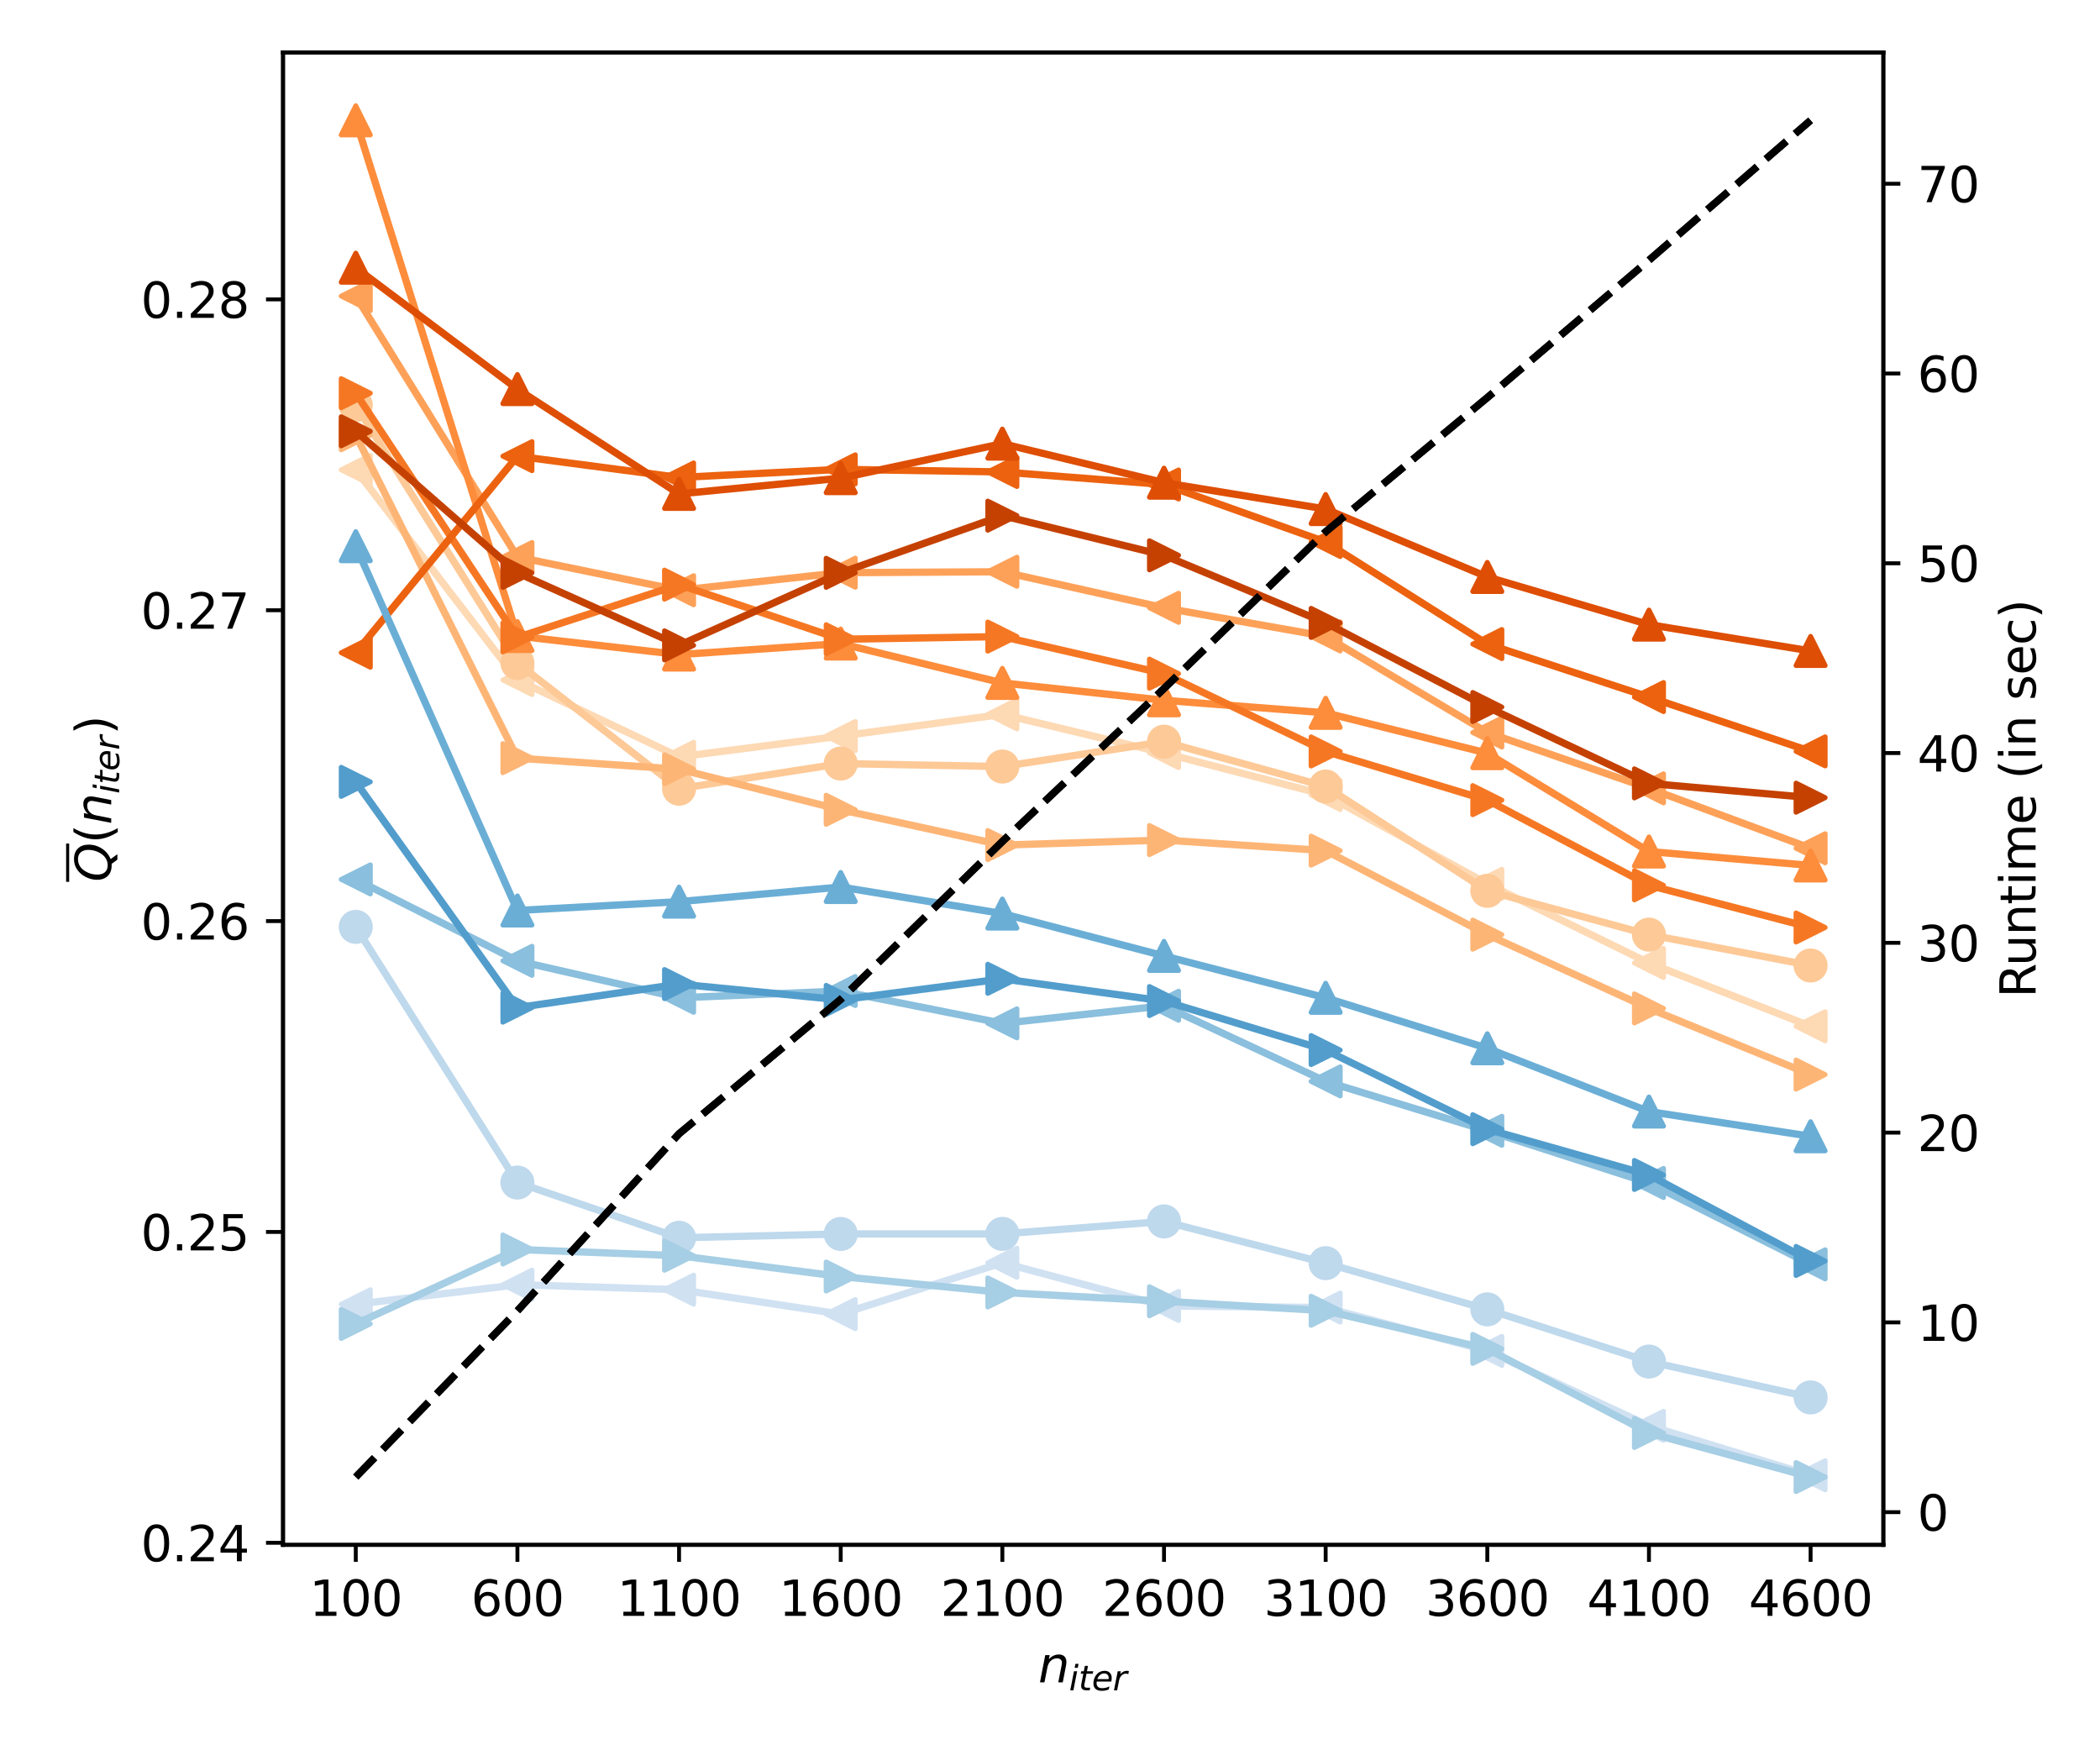 <?xml version="1.0" encoding="utf-8" standalone="no"?>
<!DOCTYPE svg PUBLIC "-//W3C//DTD SVG 1.1//EN"
  "http://www.w3.org/Graphics/SVG/1.1/DTD/svg11.dtd">
<svg xmlns:xlink="http://www.w3.org/1999/xlink" width="432pt" height="360pt" viewBox="0 0 432 360" xmlns="http://www.w3.org/2000/svg" version="1.1">
 <defs>
  <style type="text/css">*{stroke-linejoin: round; stroke-linecap: butt}</style>
 </defs>
 <g id="figure_1">
  <g id="patch_1">
   <path d="M 0 360 
L 432 360 
L 432 0 
L 0 0 
z
" style="fill: #ffffff"/>
  </g>
  <g id="axes_1">
   <g id="patch_2">
    <path d="M 58.223 317.752 
L 387.43 317.752 
L 387.43 10.8 
L 58.223 10.8 
z
" style="fill: #ffffff"/>
   </g>
   <g id="matplotlib.axis_1">
    <g id="xtick_1">
     <g id="line2d_1">
      <defs>
       <path id="m73fe6deda7" d="M 0 0 
L 0 3.5 
" style="stroke: #000000; stroke-width: 0.8"/>
      </defs>
      <g>
       <use xlink:href="#m73fe6deda7" x="73.187" y="317.752" style="stroke: #000000; stroke-width: 0.8"/>
      </g>
     </g>
     <g id="text_1">
      <!-- 100 -->
      <g transform="translate(63.643 332.35) scale(0.1 -0.1)">
       <defs>
        <path id="DejaVuSans-31" d="M 794 531 
L 1825 531 
L 1825 4091 
L 703 3866 
L 703 4441 
L 1819 4666 
L 2450 4666 
L 2450 531 
L 3481 531 
L 3481 0 
L 794 0 
L 794 531 
z
" transform="scale(0.016)"/>
        <path id="DejaVuSans-30" d="M 2034 4250 
Q 1547 4250 1301 3770 
Q 1056 3291 1056 2328 
Q 1056 1369 1301 889 
Q 1547 409 2034 409 
Q 2525 409 2770 889 
Q 3016 1369 3016 2328 
Q 3016 3291 2770 3770 
Q 2525 4250 2034 4250 
z
M 2034 4750 
Q 2819 4750 3233 4129 
Q 3647 3509 3647 2328 
Q 3647 1150 3233 529 
Q 2819 -91 2034 -91 
Q 1250 -91 836 529 
Q 422 1150 422 2328 
Q 422 3509 836 4129 
Q 1250 4750 2034 4750 
z
" transform="scale(0.016)"/>
       </defs>
       <use xlink:href="#DejaVuSans-31"/>
       <use xlink:href="#DejaVuSans-30" x="63.623"/>
       <use xlink:href="#DejaVuSans-30" x="127.246"/>
      </g>
     </g>
    </g>
    <g id="xtick_2">
     <g id="line2d_2">
      <g>
       <use xlink:href="#m73fe6deda7" x="106.44" y="317.752" style="stroke: #000000; stroke-width: 0.8"/>
      </g>
     </g>
     <g id="text_2">
      <!-- 600 -->
      <g transform="translate(96.896 332.35) scale(0.1 -0.1)">
       <defs>
        <path id="DejaVuSans-36" d="M 2113 2584 
Q 1688 2584 1439 2293 
Q 1191 2003 1191 1497 
Q 1191 994 1439 701 
Q 1688 409 2113 409 
Q 2538 409 2786 701 
Q 3034 994 3034 1497 
Q 3034 2003 2786 2293 
Q 2538 2584 2113 2584 
z
M 3366 4563 
L 3366 3988 
Q 3128 4100 2886 4159 
Q 2644 4219 2406 4219 
Q 1781 4219 1451 3797 
Q 1122 3375 1075 2522 
Q 1259 2794 1537 2939 
Q 1816 3084 2150 3084 
Q 2853 3084 3261 2657 
Q 3669 2231 3669 1497 
Q 3669 778 3244 343 
Q 2819 -91 2113 -91 
Q 1303 -91 875 529 
Q 447 1150 447 2328 
Q 447 3434 972 4092 
Q 1497 4750 2381 4750 
Q 2619 4750 2861 4703 
Q 3103 4656 3366 4563 
z
" transform="scale(0.016)"/>
       </defs>
       <use xlink:href="#DejaVuSans-36"/>
       <use xlink:href="#DejaVuSans-30" x="63.623"/>
       <use xlink:href="#DejaVuSans-30" x="127.246"/>
      </g>
     </g>
    </g>
    <g id="xtick_3">
     <g id="line2d_3">
      <g>
       <use xlink:href="#m73fe6deda7" x="139.693" y="317.752" style="stroke: #000000; stroke-width: 0.8"/>
      </g>
     </g>
     <g id="text_3">
      <!-- 1100 -->
      <g transform="translate(126.968 332.35) scale(0.1 -0.1)">
       <use xlink:href="#DejaVuSans-31"/>
       <use xlink:href="#DejaVuSans-31" x="63.623"/>
       <use xlink:href="#DejaVuSans-30" x="127.246"/>
       <use xlink:href="#DejaVuSans-30" x="190.869"/>
      </g>
     </g>
    </g>
    <g id="xtick_4">
     <g id="line2d_4">
      <g>
       <use xlink:href="#m73fe6deda7" x="172.947" y="317.752" style="stroke: #000000; stroke-width: 0.8"/>
      </g>
     </g>
     <g id="text_4">
      <!-- 1600 -->
      <g transform="translate(160.222 332.35) scale(0.1 -0.1)">
       <use xlink:href="#DejaVuSans-31"/>
       <use xlink:href="#DejaVuSans-36" x="63.623"/>
       <use xlink:href="#DejaVuSans-30" x="127.246"/>
       <use xlink:href="#DejaVuSans-30" x="190.869"/>
      </g>
     </g>
    </g>
    <g id="xtick_5">
     <g id="line2d_5">
      <g>
       <use xlink:href="#m73fe6deda7" x="206.2" y="317.752" style="stroke: #000000; stroke-width: 0.8"/>
      </g>
     </g>
     <g id="text_5">
      <!-- 2100 -->
      <g transform="translate(193.475 332.35) scale(0.1 -0.1)">
       <defs>
        <path id="DejaVuSans-32" d="M 1228 531 
L 3431 531 
L 3431 0 
L 469 0 
L 469 531 
Q 828 903 1448 1529 
Q 2069 2156 2228 2338 
Q 2531 2678 2651 2914 
Q 2772 3150 2772 3378 
Q 2772 3750 2511 3984 
Q 2250 4219 1831 4219 
Q 1534 4219 1204 4116 
Q 875 4013 500 3803 
L 500 4441 
Q 881 4594 1212 4672 
Q 1544 4750 1819 4750 
Q 2544 4750 2975 4387 
Q 3406 4025 3406 3419 
Q 3406 3131 3298 2873 
Q 3191 2616 2906 2266 
Q 2828 2175 2409 1742 
Q 1991 1309 1228 531 
z
" transform="scale(0.016)"/>
       </defs>
       <use xlink:href="#DejaVuSans-32"/>
       <use xlink:href="#DejaVuSans-31" x="63.623"/>
       <use xlink:href="#DejaVuSans-30" x="127.246"/>
       <use xlink:href="#DejaVuSans-30" x="190.869"/>
      </g>
     </g>
    </g>
    <g id="xtick_6">
     <g id="line2d_6">
      <g>
       <use xlink:href="#m73fe6deda7" x="239.453" y="317.752" style="stroke: #000000; stroke-width: 0.8"/>
      </g>
     </g>
     <g id="text_6">
      <!-- 2600 -->
      <g transform="translate(226.728 332.35) scale(0.1 -0.1)">
       <use xlink:href="#DejaVuSans-32"/>
       <use xlink:href="#DejaVuSans-36" x="63.623"/>
       <use xlink:href="#DejaVuSans-30" x="127.246"/>
       <use xlink:href="#DejaVuSans-30" x="190.869"/>
      </g>
     </g>
    </g>
    <g id="xtick_7">
     <g id="line2d_7">
      <g>
       <use xlink:href="#m73fe6deda7" x="272.706" y="317.752" style="stroke: #000000; stroke-width: 0.8"/>
      </g>
     </g>
     <g id="text_7">
      <!-- 3100 -->
      <g transform="translate(259.981 332.35) scale(0.1 -0.1)">
       <defs>
        <path id="DejaVuSans-33" d="M 2597 2516 
Q 3050 2419 3304 2112 
Q 3559 1806 3559 1356 
Q 3559 666 3084 287 
Q 2609 -91 1734 -91 
Q 1441 -91 1130 -33 
Q 819 25 488 141 
L 488 750 
Q 750 597 1062 519 
Q 1375 441 1716 441 
Q 2309 441 2620 675 
Q 2931 909 2931 1356 
Q 2931 1769 2642 2001 
Q 2353 2234 1838 2234 
L 1294 2234 
L 1294 2753 
L 1863 2753 
Q 2328 2753 2575 2939 
Q 2822 3125 2822 3475 
Q 2822 3834 2567 4026 
Q 2313 4219 1838 4219 
Q 1578 4219 1281 4162 
Q 984 4106 628 3988 
L 628 4550 
Q 988 4650 1302 4700 
Q 1616 4750 1894 4750 
Q 2613 4750 3031 4423 
Q 3450 4097 3450 3541 
Q 3450 3153 3228 2886 
Q 3006 2619 2597 2516 
z
" transform="scale(0.016)"/>
       </defs>
       <use xlink:href="#DejaVuSans-33"/>
       <use xlink:href="#DejaVuSans-31" x="63.623"/>
       <use xlink:href="#DejaVuSans-30" x="127.246"/>
       <use xlink:href="#DejaVuSans-30" x="190.869"/>
      </g>
     </g>
    </g>
    <g id="xtick_8">
     <g id="line2d_8">
      <g>
       <use xlink:href="#m73fe6deda7" x="305.96" y="317.752" style="stroke: #000000; stroke-width: 0.8"/>
      </g>
     </g>
     <g id="text_8">
      <!-- 3600 -->
      <g transform="translate(293.235 332.35) scale(0.1 -0.1)">
       <use xlink:href="#DejaVuSans-33"/>
       <use xlink:href="#DejaVuSans-36" x="63.623"/>
       <use xlink:href="#DejaVuSans-30" x="127.246"/>
       <use xlink:href="#DejaVuSans-30" x="190.869"/>
      </g>
     </g>
    </g>
    <g id="xtick_9">
     <g id="line2d_9">
      <g>
       <use xlink:href="#m73fe6deda7" x="339.213" y="317.752" style="stroke: #000000; stroke-width: 0.8"/>
      </g>
     </g>
     <g id="text_9">
      <!-- 4100 -->
      <g transform="translate(326.488 332.35) scale(0.1 -0.1)">
       <defs>
        <path id="DejaVuSans-34" d="M 2419 4116 
L 825 1625 
L 2419 1625 
L 2419 4116 
z
M 2253 4666 
L 3047 4666 
L 3047 1625 
L 3713 1625 
L 3713 1100 
L 3047 1100 
L 3047 0 
L 2419 0 
L 2419 1100 
L 313 1100 
L 313 1709 
L 2253 4666 
z
" transform="scale(0.016)"/>
       </defs>
       <use xlink:href="#DejaVuSans-34"/>
       <use xlink:href="#DejaVuSans-31" x="63.623"/>
       <use xlink:href="#DejaVuSans-30" x="127.246"/>
       <use xlink:href="#DejaVuSans-30" x="190.869"/>
      </g>
     </g>
    </g>
    <g id="xtick_10">
     <g id="line2d_10">
      <g>
       <use xlink:href="#m73fe6deda7" x="372.466" y="317.752" style="stroke: #000000; stroke-width: 0.8"/>
      </g>
     </g>
     <g id="text_10">
      <!-- 4600 -->
      <g transform="translate(359.741 332.35) scale(0.1 -0.1)">
       <use xlink:href="#DejaVuSans-34"/>
       <use xlink:href="#DejaVuSans-36" x="63.623"/>
       <use xlink:href="#DejaVuSans-30" x="127.246"/>
       <use xlink:href="#DejaVuSans-30" x="190.869"/>
      </g>
     </g>
    </g>
    <g id="text_11">
     <!-- $n_{iter}$ -->
     <g transform="translate(213.577 346.029) scale(0.1 -0.1)">
      <defs>
       <path id="DejaVuSans-Oblique-6e" d="M 3566 2113 
L 3156 0 
L 2578 0 
L 2988 2091 
Q 3016 2238 3031 2350 
Q 3047 2463 3047 2528 
Q 3047 2791 2881 2937 
Q 2716 3084 2419 3084 
Q 1956 3084 1622 2776 
Q 1288 2469 1184 1941 
L 800 0 
L 225 0 
L 903 3500 
L 1478 3500 
L 1363 2950 
Q 1603 3253 1940 3418 
Q 2278 3584 2650 3584 
Q 3113 3584 3367 3334 
Q 3622 3084 3622 2631 
Q 3622 2519 3608 2391 
Q 3594 2263 3566 2113 
z
" transform="scale(0.016)"/>
       <path id="DejaVuSans-Oblique-69" d="M 1172 4863 
L 1747 4863 
L 1606 4134 
L 1031 4134 
L 1172 4863 
z
M 909 3500 
L 1484 3500 
L 800 0 
L 225 0 
L 909 3500 
z
" transform="scale(0.016)"/>
       <path id="DejaVuSans-Oblique-74" d="M 2706 3500 
L 2619 3053 
L 1472 3053 
L 1100 1153 
Q 1081 1047 1072 975 
Q 1063 903 1063 863 
Q 1063 663 1183 572 
Q 1303 481 1569 481 
L 2150 481 
L 2053 0 
L 1503 0 
Q 991 0 739 200 
Q 488 400 488 806 
Q 488 878 497 964 
Q 506 1050 525 1153 
L 897 3053 
L 409 3053 
L 500 3500 
L 978 3500 
L 1172 4494 
L 1747 4494 
L 1556 3500 
L 2706 3500 
z
" transform="scale(0.016)"/>
       <path id="DejaVuSans-Oblique-65" d="M 3078 2063 
Q 3088 2113 3092 2166 
Q 3097 2219 3097 2272 
Q 3097 2653 2873 2875 
Q 2650 3097 2266 3097 
Q 1838 3097 1509 2826 
Q 1181 2556 1013 2059 
L 3078 2063 
z
M 3578 1613 
L 903 1613 
Q 884 1494 878 1425 
Q 872 1356 872 1306 
Q 872 872 1139 634 
Q 1406 397 1894 397 
Q 2269 397 2603 481 
Q 2938 566 3225 728 
L 3116 159 
Q 2806 34 2476 -28 
Q 2147 -91 1806 -91 
Q 1078 -91 686 257 
Q 294 606 294 1247 
Q 294 1794 489 2264 
Q 684 2734 1063 3103 
Q 1306 3334 1642 3459 
Q 1978 3584 2356 3584 
Q 2950 3584 3301 3228 
Q 3653 2872 3653 2272 
Q 3653 2128 3634 1964 
Q 3616 1800 3578 1613 
z
" transform="scale(0.016)"/>
       <path id="DejaVuSans-Oblique-72" d="M 2853 2969 
Q 2766 3016 2653 3041 
Q 2541 3066 2413 3066 
Q 1953 3066 1609 2717 
Q 1266 2369 1153 1784 
L 800 0 
L 225 0 
L 909 3500 
L 1484 3500 
L 1375 2956 
Q 1603 3259 1920 3421 
Q 2238 3584 2597 3584 
Q 2691 3584 2781 3573 
Q 2872 3563 2963 3538 
L 2853 2969 
z
" transform="scale(0.016)"/>
      </defs>
      <use xlink:href="#DejaVuSans-Oblique-6e"/>
      <use xlink:href="#DejaVuSans-Oblique-69" transform="translate(63.379 -16.406) scale(0.7)"/>
      <use xlink:href="#DejaVuSans-Oblique-74" transform="translate(82.827 -16.406) scale(0.7)"/>
      <use xlink:href="#DejaVuSans-Oblique-65" transform="translate(110.273 -16.406) scale(0.7)"/>
      <use xlink:href="#DejaVuSans-Oblique-72" transform="translate(153.34 -16.406) scale(0.7)"/>
     </g>
    </g>
   </g>
   <g id="matplotlib.axis_2">
    <g id="ytick_1">
     <g id="line2d_11">
      <defs>
       <path id="mbc572add53" d="M 0 0 
L -3.5 0 
" style="stroke: #000000; stroke-width: 0.8"/>
      </defs>
      <g>
       <use xlink:href="#mbc572add53" x="58.223" y="317.324" style="stroke: #000000; stroke-width: 0.8"/>
      </g>
     </g>
     <g id="text_12">
      <!-- 0.24 -->
      <g transform="translate(28.957 321.123) scale(0.1 -0.1)">
       <defs>
        <path id="DejaVuSans-2e" d="M 684 794 
L 1344 794 
L 1344 0 
L 684 0 
L 684 794 
z
" transform="scale(0.016)"/>
       </defs>
       <use xlink:href="#DejaVuSans-30"/>
       <use xlink:href="#DejaVuSans-2e" x="63.623"/>
       <use xlink:href="#DejaVuSans-32" x="95.41"/>
       <use xlink:href="#DejaVuSans-34" x="159.033"/>
      </g>
     </g>
    </g>
    <g id="ytick_2">
     <g id="line2d_12">
      <g>
       <use xlink:href="#mbc572add53" x="58.223" y="253.388" style="stroke: #000000; stroke-width: 0.8"/>
      </g>
     </g>
     <g id="text_13">
      <!-- 0.25 -->
      <g transform="translate(28.957 257.187) scale(0.1 -0.1)">
       <defs>
        <path id="DejaVuSans-35" d="M 691 4666 
L 3169 4666 
L 3169 4134 
L 1269 4134 
L 1269 2991 
Q 1406 3038 1543 3061 
Q 1681 3084 1819 3084 
Q 2600 3084 3056 2656 
Q 3513 2228 3513 1497 
Q 3513 744 3044 326 
Q 2575 -91 1722 -91 
Q 1428 -91 1123 -41 
Q 819 9 494 109 
L 494 744 
Q 775 591 1075 516 
Q 1375 441 1709 441 
Q 2250 441 2565 725 
Q 2881 1009 2881 1497 
Q 2881 1984 2565 2268 
Q 2250 2553 1709 2553 
Q 1456 2553 1204 2497 
Q 953 2441 691 2322 
L 691 4666 
z
" transform="scale(0.016)"/>
       </defs>
       <use xlink:href="#DejaVuSans-30"/>
       <use xlink:href="#DejaVuSans-2e" x="63.623"/>
       <use xlink:href="#DejaVuSans-32" x="95.41"/>
       <use xlink:href="#DejaVuSans-35" x="159.033"/>
      </g>
     </g>
    </g>
    <g id="ytick_3">
     <g id="line2d_13">
      <g>
       <use xlink:href="#mbc572add53" x="58.223" y="189.452" style="stroke: #000000; stroke-width: 0.8"/>
      </g>
     </g>
     <g id="text_14">
      <!-- 0.26 -->
      <g transform="translate(28.957 193.251) scale(0.1 -0.1)">
       <use xlink:href="#DejaVuSans-30"/>
       <use xlink:href="#DejaVuSans-2e" x="63.623"/>
       <use xlink:href="#DejaVuSans-32" x="95.41"/>
       <use xlink:href="#DejaVuSans-36" x="159.033"/>
      </g>
     </g>
    </g>
    <g id="ytick_4">
     <g id="line2d_14">
      <g>
       <use xlink:href="#mbc572add53" x="58.223" y="125.515" style="stroke: #000000; stroke-width: 0.8"/>
      </g>
     </g>
     <g id="text_15">
      <!-- 0.27 -->
      <g transform="translate(28.957 129.315) scale(0.1 -0.1)">
       <defs>
        <path id="DejaVuSans-37" d="M 525 4666 
L 3525 4666 
L 3525 4397 
L 1831 0 
L 1172 0 
L 2766 4134 
L 525 4134 
L 525 4666 
z
" transform="scale(0.016)"/>
       </defs>
       <use xlink:href="#DejaVuSans-30"/>
       <use xlink:href="#DejaVuSans-2e" x="63.623"/>
       <use xlink:href="#DejaVuSans-32" x="95.41"/>
       <use xlink:href="#DejaVuSans-37" x="159.033"/>
      </g>
     </g>
    </g>
    <g id="ytick_5">
     <g id="line2d_15">
      <g>
       <use xlink:href="#mbc572add53" x="58.223" y="61.579" style="stroke: #000000; stroke-width: 0.8"/>
      </g>
     </g>
     <g id="text_16">
      <!-- 0.28 -->
      <g transform="translate(28.957 65.378) scale(0.1 -0.1)">
       <defs>
        <path id="DejaVuSans-38" d="M 2034 2216 
Q 1584 2216 1326 1975 
Q 1069 1734 1069 1313 
Q 1069 891 1326 650 
Q 1584 409 2034 409 
Q 2484 409 2743 651 
Q 3003 894 3003 1313 
Q 3003 1734 2745 1975 
Q 2488 2216 2034 2216 
z
M 1403 2484 
Q 997 2584 770 2862 
Q 544 3141 544 3541 
Q 544 4100 942 4425 
Q 1341 4750 2034 4750 
Q 2731 4750 3128 4425 
Q 3525 4100 3525 3541 
Q 3525 3141 3298 2862 
Q 3072 2584 2669 2484 
Q 3125 2378 3379 2068 
Q 3634 1759 3634 1313 
Q 3634 634 3220 271 
Q 2806 -91 2034 -91 
Q 1263 -91 848 271 
Q 434 634 434 1313 
Q 434 1759 690 2068 
Q 947 2378 1403 2484 
z
M 1172 3481 
Q 1172 3119 1398 2916 
Q 1625 2713 2034 2713 
Q 2441 2713 2670 2916 
Q 2900 3119 2900 3481 
Q 2900 3844 2670 4047 
Q 2441 4250 2034 4250 
Q 1625 4250 1398 4047 
Q 1172 3844 1172 3481 
z
" transform="scale(0.016)"/>
       </defs>
       <use xlink:href="#DejaVuSans-30"/>
       <use xlink:href="#DejaVuSans-2e" x="63.623"/>
       <use xlink:href="#DejaVuSans-32" x="95.41"/>
       <use xlink:href="#DejaVuSans-38" x="159.033"/>
      </g>
     </g>
    </g>
    <g id="text_17">
     <!-- $\overline{Q}$($n_{iter}$) -->
     <g transform="translate(22.878 181.376) rotate(-90) scale(0.1 -0.1)">
      <defs>
       <path id="DejaVuSans-Oblique-51" d="M 2309 -84 
Q 2275 -88 2237 -89 
Q 2200 -91 2125 -91 
Q 1250 -91 756 411 
Q 263 913 263 1797 
Q 263 2319 452 2844 
Q 641 3369 978 3788 
Q 1369 4269 1858 4509 
Q 2347 4750 2938 4750 
Q 3794 4750 4287 4245 
Q 4781 3741 4781 2869 
Q 4781 1928 4265 1147 
Q 3750 366 2919 44 
L 3553 -825 
L 2847 -825 
L 2309 -84 
z
M 2919 4238 
Q 2400 4238 2003 3986 
Q 1606 3734 1313 3219 
Q 1125 2891 1026 2522 
Q 928 2153 928 1778 
Q 928 1128 1239 775 
Q 1550 422 2119 422 
Q 2631 422 3032 676 
Q 3434 931 3719 1434 
Q 3909 1772 4009 2142 
Q 4109 2513 4109 2881 
Q 4109 3528 3796 3883 
Q 3484 4238 2919 4238 
z
" transform="scale(0.016)"/>
       <path id="DejaVuSans-28" d="M 1984 4856 
Q 1566 4138 1362 3434 
Q 1159 2731 1159 2009 
Q 1159 1288 1364 580 
Q 1569 -128 1984 -844 
L 1484 -844 
Q 1016 -109 783 600 
Q 550 1309 550 2009 
Q 550 2706 781 3412 
Q 1013 4119 1484 4856 
L 1984 4856 
z
" transform="scale(0.016)"/>
       <path id="DejaVuSans-29" d="M 513 4856 
L 1013 4856 
Q 1481 4119 1714 3412 
Q 1947 2706 1947 2009 
Q 1947 1309 1714 600 
Q 1481 -109 1013 -844 
L 513 -844 
Q 928 -128 1133 580 
Q 1338 1288 1338 2009 
Q 1338 2731 1133 3434 
Q 928 4138 513 4856 
z
" transform="scale(0.016)"/>
      </defs>
      <use xlink:href="#DejaVuSans-Oblique-51" transform="translate(0 0.531)"/>
      <use xlink:href="#DejaVuSans-28" transform="translate(78.711 0.031)"/>
      <use xlink:href="#DejaVuSans-Oblique-6e" transform="translate(117.725 0.031)"/>
      <use xlink:href="#DejaVuSans-Oblique-69" transform="translate(181.104 -16.375) scale(0.7)"/>
      <use xlink:href="#DejaVuSans-Oblique-74" transform="translate(200.552 -16.375) scale(0.7)"/>
      <use xlink:href="#DejaVuSans-Oblique-65" transform="translate(227.998 -16.375) scale(0.7)"/>
      <use xlink:href="#DejaVuSans-Oblique-72" transform="translate(271.064 -16.375) scale(0.7)"/>
      <use xlink:href="#DejaVuSans-29" transform="translate(302.578 0.031)"/>
      <path d="M 0 86.5 
L 0 92.75 
L 78.711 92.75 
L 78.711 86.5 
L 0 86.5 
z
"/>
     </g>
    </g>
   </g>
   <g id="line2d_16">
    <path d="M 73.187 96.633 
L 106.44 139.854 
L 139.693 155.673 
L 172.947 151.397 
L 206.2 146.925 
L 239.453 154.889 
L 272.706 163.517 
L 305.96 181.793 
L 339.213 198.065 
L 372.466 211.087 
" clip-path="url(#pa0716658c8)" style="fill: none; stroke: #fdd9b4; stroke-width: 1.5; stroke-linecap: square"/>
    <defs>
     <path id="mc3e084ec9a" d="M -3 -0 
L 3 3 
L 3 -3 
z
" style="stroke: #fdd9b4; stroke-linejoin: miter"/>
    </defs>
    <g clip-path="url(#pa0716658c8)">
     <use xlink:href="#mc3e084ec9a" x="73.187" y="96.633" style="fill: #fdd9b4; stroke: #fdd9b4; stroke-linejoin: miter"/>
     <use xlink:href="#mc3e084ec9a" x="106.44" y="139.854" style="fill: #fdd9b4; stroke: #fdd9b4; stroke-linejoin: miter"/>
     <use xlink:href="#mc3e084ec9a" x="139.693" y="155.673" style="fill: #fdd9b4; stroke: #fdd9b4; stroke-linejoin: miter"/>
     <use xlink:href="#mc3e084ec9a" x="172.947" y="151.397" style="fill: #fdd9b4; stroke: #fdd9b4; stroke-linejoin: miter"/>
     <use xlink:href="#mc3e084ec9a" x="206.2" y="146.925" style="fill: #fdd9b4; stroke: #fdd9b4; stroke-linejoin: miter"/>
     <use xlink:href="#mc3e084ec9a" x="239.453" y="154.889" style="fill: #fdd9b4; stroke: #fdd9b4; stroke-linejoin: miter"/>
     <use xlink:href="#mc3e084ec9a" x="272.706" y="163.517" style="fill: #fdd9b4; stroke: #fdd9b4; stroke-linejoin: miter"/>
     <use xlink:href="#mc3e084ec9a" x="305.96" y="181.793" style="fill: #fdd9b4; stroke: #fdd9b4; stroke-linejoin: miter"/>
     <use xlink:href="#mc3e084ec9a" x="339.213" y="198.065" style="fill: #fdd9b4; stroke: #fdd9b4; stroke-linejoin: miter"/>
     <use xlink:href="#mc3e084ec9a" x="372.466" y="211.087" style="fill: #fdd9b4; stroke: #fdd9b4; stroke-linejoin: miter"/>
    </g>
   </g>
   <g id="line2d_17">
    <path d="M 73.187 83.331 
L 106.44 136.371 
L 139.693 162.216 
L 172.947 157.056 
L 206.2 157.665 
L 239.453 152.546 
L 272.706 161.772 
L 305.96 183.226 
L 339.213 192.241 
L 372.466 198.585 
" clip-path="url(#pa0716658c8)" style="fill: none; stroke: #fdc997; stroke-width: 1.5; stroke-linecap: square"/>
    <defs>
     <path id="me09103c304" d="M 0 3 
C 0.796 3 1.559 2.684 2.121 2.121 
C 2.684 1.559 3 0.796 3 0 
C 3 -0.796 2.684 -1.559 2.121 -2.121 
C 1.559 -2.684 0.796 -3 0 -3 
C -0.796 -3 -1.559 -2.684 -2.121 -2.121 
C -2.684 -1.559 -3 -0.796 -3 0 
C -3 0.796 -2.684 1.559 -2.121 2.121 
C -1.559 2.684 -0.796 3 0 3 
z
" style="stroke: #fdc997"/>
    </defs>
    <g clip-path="url(#pa0716658c8)">
     <use xlink:href="#me09103c304" x="73.187" y="83.331" style="fill: #fdc997; stroke: #fdc997"/>
     <use xlink:href="#me09103c304" x="106.44" y="136.371" style="fill: #fdc997; stroke: #fdc997"/>
     <use xlink:href="#me09103c304" x="139.693" y="162.216" style="fill: #fdc997; stroke: #fdc997"/>
     <use xlink:href="#me09103c304" x="172.947" y="157.056" style="fill: #fdc997; stroke: #fdc997"/>
     <use xlink:href="#me09103c304" x="206.2" y="157.665" style="fill: #fdc997; stroke: #fdc997"/>
     <use xlink:href="#me09103c304" x="239.453" y="152.546" style="fill: #fdc997; stroke: #fdc997"/>
     <use xlink:href="#me09103c304" x="272.706" y="161.772" style="fill: #fdc997; stroke: #fdc997"/>
     <use xlink:href="#me09103c304" x="305.96" y="183.226" style="fill: #fdc997; stroke: #fdc997"/>
     <use xlink:href="#me09103c304" x="339.213" y="192.241" style="fill: #fdc997; stroke: #fdc997"/>
     <use xlink:href="#me09103c304" x="372.466" y="198.585" style="fill: #fdc997; stroke: #fdc997"/>
    </g>
   </g>
   <g id="line2d_18">
    <path d="M 73.187 89.521 
L 106.44 155.938 
L 139.693 158.213 
L 172.947 166.553 
L 206.2 173.816 
L 239.453 172.787 
L 272.706 174.962 
L 305.96 192.241 
L 339.213 207.416 
L 372.466 221.021 
" clip-path="url(#pa0716658c8)" style="fill: none; stroke: #fdb576; stroke-width: 1.5; stroke-linecap: square"/>
    <defs>
     <path id="m2df891acd4" d="M 3 0 
L -3 -3 
L -3 3 
z
" style="stroke: #fdb576; stroke-linejoin: miter"/>
    </defs>
    <g clip-path="url(#pa0716658c8)">
     <use xlink:href="#m2df891acd4" x="73.187" y="89.521" style="fill: #fdb576; stroke: #fdb576; stroke-linejoin: miter"/>
     <use xlink:href="#m2df891acd4" x="106.44" y="155.938" style="fill: #fdb576; stroke: #fdb576; stroke-linejoin: miter"/>
     <use xlink:href="#m2df891acd4" x="139.693" y="158.213" style="fill: #fdb576; stroke: #fdb576; stroke-linejoin: miter"/>
     <use xlink:href="#m2df891acd4" x="172.947" y="166.553" style="fill: #fdb576; stroke: #fdb576; stroke-linejoin: miter"/>
     <use xlink:href="#m2df891acd4" x="206.2" y="173.816" style="fill: #fdb576; stroke: #fdb576; stroke-linejoin: miter"/>
     <use xlink:href="#m2df891acd4" x="239.453" y="172.787" style="fill: #fdb576; stroke: #fdb576; stroke-linejoin: miter"/>
     <use xlink:href="#m2df891acd4" x="272.706" y="174.962" style="fill: #fdb576; stroke: #fdb576; stroke-linejoin: miter"/>
     <use xlink:href="#m2df891acd4" x="305.96" y="192.241" style="fill: #fdb576; stroke: #fdb576; stroke-linejoin: miter"/>
     <use xlink:href="#m2df891acd4" x="339.213" y="207.416" style="fill: #fdb576; stroke: #fdb576; stroke-linejoin: miter"/>
     <use xlink:href="#m2df891acd4" x="372.466" y="221.021" style="fill: #fdb576; stroke: #fdb576; stroke-linejoin: miter"/>
    </g>
   </g>
   <g id="line2d_19">
    <path d="M 73.187 60.901 
L 106.44 114.568 
L 139.693 121.403 
L 172.947 117.791 
L 206.2 117.596 
L 239.453 125.015 
L 272.706 130.902 
L 305.96 150.667 
L 339.213 162.144 
L 372.466 174.472 
" clip-path="url(#pa0716658c8)" style="fill: none; stroke: #fda159; stroke-width: 1.5; stroke-linecap: square"/>
    <defs>
     <path id="m6d0290763f" d="M -3 -0 
L 3 3 
L 3 -3 
z
" style="stroke: #fda159; stroke-linejoin: miter"/>
    </defs>
    <g clip-path="url(#pa0716658c8)">
     <use xlink:href="#m6d0290763f" x="73.187" y="60.901" style="fill: #fda159; stroke: #fda159; stroke-linejoin: miter"/>
     <use xlink:href="#m6d0290763f" x="106.44" y="114.568" style="fill: #fda159; stroke: #fda159; stroke-linejoin: miter"/>
     <use xlink:href="#m6d0290763f" x="139.693" y="121.403" style="fill: #fda159; stroke: #fda159; stroke-linejoin: miter"/>
     <use xlink:href="#m6d0290763f" x="172.947" y="117.791" style="fill: #fda159; stroke: #fda159; stroke-linejoin: miter"/>
     <use xlink:href="#m6d0290763f" x="206.2" y="117.596" style="fill: #fda159; stroke: #fda159; stroke-linejoin: miter"/>
     <use xlink:href="#m6d0290763f" x="239.453" y="125.015" style="fill: #fda159; stroke: #fda159; stroke-linejoin: miter"/>
     <use xlink:href="#m6d0290763f" x="272.706" y="130.902" style="fill: #fda159; stroke: #fda159; stroke-linejoin: miter"/>
     <use xlink:href="#m6d0290763f" x="305.96" y="150.667" style="fill: #fda159; stroke: #fda159; stroke-linejoin: miter"/>
     <use xlink:href="#m6d0290763f" x="339.213" y="162.144" style="fill: #fda159; stroke: #fda159; stroke-linejoin: miter"/>
     <use xlink:href="#m6d0290763f" x="372.466" y="174.472" style="fill: #fda159; stroke: #fda159; stroke-linejoin: miter"/>
    </g>
   </g>
   <g id="line2d_20">
    <path d="M 73.187 24.752 
L 106.44 130.826 
L 139.693 134.636 
L 172.947 132.371 
L 206.2 140.462 
L 239.453 144.038 
L 272.706 146.617 
L 305.96 154.915 
L 339.213 175.143 
L 372.466 178.005 
" clip-path="url(#pa0716658c8)" style="fill: none; stroke: #fd8c3b; stroke-width: 1.5; stroke-linecap: square"/>
    <defs>
     <path id="m3f7ddc9cd3" d="M 0 -3 
L -3 3 
L 3 3 
z
" style="stroke: #fd8c3b; stroke-linejoin: miter"/>
    </defs>
    <g clip-path="url(#pa0716658c8)">
     <use xlink:href="#m3f7ddc9cd3" x="73.187" y="24.752" style="fill: #fd8c3b; stroke: #fd8c3b; stroke-linejoin: miter"/>
     <use xlink:href="#m3f7ddc9cd3" x="106.44" y="130.826" style="fill: #fd8c3b; stroke: #fd8c3b; stroke-linejoin: miter"/>
     <use xlink:href="#m3f7ddc9cd3" x="139.693" y="134.636" style="fill: #fd8c3b; stroke: #fd8c3b; stroke-linejoin: miter"/>
     <use xlink:href="#m3f7ddc9cd3" x="172.947" y="132.371" style="fill: #fd8c3b; stroke: #fd8c3b; stroke-linejoin: miter"/>
     <use xlink:href="#m3f7ddc9cd3" x="206.2" y="140.462" style="fill: #fd8c3b; stroke: #fd8c3b; stroke-linejoin: miter"/>
     <use xlink:href="#m3f7ddc9cd3" x="239.453" y="144.038" style="fill: #fd8c3b; stroke: #fd8c3b; stroke-linejoin: miter"/>
     <use xlink:href="#m3f7ddc9cd3" x="272.706" y="146.617" style="fill: #fd8c3b; stroke: #fd8c3b; stroke-linejoin: miter"/>
     <use xlink:href="#m3f7ddc9cd3" x="305.96" y="154.915" style="fill: #fd8c3b; stroke: #fd8c3b; stroke-linejoin: miter"/>
     <use xlink:href="#m3f7ddc9cd3" x="339.213" y="175.143" style="fill: #fd8c3b; stroke: #fd8c3b; stroke-linejoin: miter"/>
     <use xlink:href="#m3f7ddc9cd3" x="372.466" y="178.005" style="fill: #fd8c3b; stroke: #fd8c3b; stroke-linejoin: miter"/>
    </g>
   </g>
   <g id="line2d_21">
    <path d="M 73.187 80.873 
L 106.44 131.099 
L 139.693 120.252 
L 172.947 131.482 
L 206.2 130.933 
L 239.453 138.554 
L 272.706 154.562 
L 305.96 164.573 
L 339.213 182.091 
L 372.466 190.766 
" clip-path="url(#pa0716658c8)" style="fill: none; stroke: #f67723; stroke-width: 1.5; stroke-linecap: square"/>
    <defs>
     <path id="mdb47896274" d="M 3 0 
L -3 -3 
L -3 3 
z
" style="stroke: #f67723; stroke-linejoin: miter"/>
    </defs>
    <g clip-path="url(#pa0716658c8)">
     <use xlink:href="#mdb47896274" x="73.187" y="80.873" style="fill: #f67723; stroke: #f67723; stroke-linejoin: miter"/>
     <use xlink:href="#mdb47896274" x="106.44" y="131.099" style="fill: #f67723; stroke: #f67723; stroke-linejoin: miter"/>
     <use xlink:href="#mdb47896274" x="139.693" y="120.252" style="fill: #f67723; stroke: #f67723; stroke-linejoin: miter"/>
     <use xlink:href="#mdb47896274" x="172.947" y="131.482" style="fill: #f67723; stroke: #f67723; stroke-linejoin: miter"/>
     <use xlink:href="#mdb47896274" x="206.2" y="130.933" style="fill: #f67723; stroke: #f67723; stroke-linejoin: miter"/>
     <use xlink:href="#mdb47896274" x="239.453" y="138.554" style="fill: #f67723; stroke: #f67723; stroke-linejoin: miter"/>
     <use xlink:href="#mdb47896274" x="272.706" y="154.562" style="fill: #f67723; stroke: #f67723; stroke-linejoin: miter"/>
     <use xlink:href="#mdb47896274" x="305.96" y="164.573" style="fill: #f67723; stroke: #f67723; stroke-linejoin: miter"/>
     <use xlink:href="#mdb47896274" x="339.213" y="182.091" style="fill: #f67723; stroke: #f67723; stroke-linejoin: miter"/>
     <use xlink:href="#mdb47896274" x="372.466" y="190.766" style="fill: #f67723; stroke: #f67723; stroke-linejoin: miter"/>
    </g>
   </g>
   <g id="line2d_22">
    <path d="M 73.187 134.247 
L 106.44 93.824 
L 139.693 98.203 
L 172.947 96.533 
L 206.2 97.072 
L 239.453 99.65 
L 272.706 111.479 
L 305.96 132.473 
L 339.213 143.374 
L 372.466 154.544 
" clip-path="url(#pa0716658c8)" style="fill: none; stroke: #ec620f; stroke-width: 1.5; stroke-linecap: square"/>
    <defs>
     <path id="ma01cf646e4" d="M -3 -0 
L 3 3 
L 3 -3 
z
" style="stroke: #ec620f; stroke-linejoin: miter"/>
    </defs>
    <g clip-path="url(#pa0716658c8)">
     <use xlink:href="#ma01cf646e4" x="73.187" y="134.247" style="fill: #ec620f; stroke: #ec620f; stroke-linejoin: miter"/>
     <use xlink:href="#ma01cf646e4" x="106.44" y="93.824" style="fill: #ec620f; stroke: #ec620f; stroke-linejoin: miter"/>
     <use xlink:href="#ma01cf646e4" x="139.693" y="98.203" style="fill: #ec620f; stroke: #ec620f; stroke-linejoin: miter"/>
     <use xlink:href="#ma01cf646e4" x="172.947" y="96.533" style="fill: #ec620f; stroke: #ec620f; stroke-linejoin: miter"/>
     <use xlink:href="#ma01cf646e4" x="206.2" y="97.072" style="fill: #ec620f; stroke: #ec620f; stroke-linejoin: miter"/>
     <use xlink:href="#ma01cf646e4" x="239.453" y="99.65" style="fill: #ec620f; stroke: #ec620f; stroke-linejoin: miter"/>
     <use xlink:href="#ma01cf646e4" x="272.706" y="111.479" style="fill: #ec620f; stroke: #ec620f; stroke-linejoin: miter"/>
     <use xlink:href="#ma01cf646e4" x="305.96" y="132.473" style="fill: #ec620f; stroke: #ec620f; stroke-linejoin: miter"/>
     <use xlink:href="#ma01cf646e4" x="339.213" y="143.374" style="fill: #ec620f; stroke: #ec620f; stroke-linejoin: miter"/>
     <use xlink:href="#ma01cf646e4" x="372.466" y="154.544" style="fill: #ec620f; stroke: #ec620f; stroke-linejoin: miter"/>
    </g>
   </g>
   <g id="line2d_23">
    <path d="M 73.187 55.059 
L 106.44 80.032 
L 139.693 101.585 
L 172.947 98.346 
L 206.2 91.248 
L 239.453 99.278 
L 272.706 104.702 
L 305.96 118.667 
L 339.213 128.473 
L 372.466 133.888 
" clip-path="url(#pa0716658c8)" style="fill: none; stroke: #de4e05; stroke-width: 1.5; stroke-linecap: square"/>
    <defs>
     <path id="m8e90579739" d="M 0 -3 
L -3 3 
L 3 3 
z
" style="stroke: #de4e05; stroke-linejoin: miter"/>
    </defs>
    <g clip-path="url(#pa0716658c8)">
     <use xlink:href="#m8e90579739" x="73.187" y="55.059" style="fill: #de4e05; stroke: #de4e05; stroke-linejoin: miter"/>
     <use xlink:href="#m8e90579739" x="106.44" y="80.032" style="fill: #de4e05; stroke: #de4e05; stroke-linejoin: miter"/>
     <use xlink:href="#m8e90579739" x="139.693" y="101.585" style="fill: #de4e05; stroke: #de4e05; stroke-linejoin: miter"/>
     <use xlink:href="#m8e90579739" x="172.947" y="98.346" style="fill: #de4e05; stroke: #de4e05; stroke-linejoin: miter"/>
     <use xlink:href="#m8e90579739" x="206.2" y="91.248" style="fill: #de4e05; stroke: #de4e05; stroke-linejoin: miter"/>
     <use xlink:href="#m8e90579739" x="239.453" y="99.278" style="fill: #de4e05; stroke: #de4e05; stroke-linejoin: miter"/>
     <use xlink:href="#m8e90579739" x="272.706" y="104.702" style="fill: #de4e05; stroke: #de4e05; stroke-linejoin: miter"/>
     <use xlink:href="#m8e90579739" x="305.96" y="118.667" style="fill: #de4e05; stroke: #de4e05; stroke-linejoin: miter"/>
     <use xlink:href="#m8e90579739" x="339.213" y="128.473" style="fill: #de4e05; stroke: #de4e05; stroke-linejoin: miter"/>
     <use xlink:href="#m8e90579739" x="372.466" y="133.888" style="fill: #de4e05; stroke: #de4e05; stroke-linejoin: miter"/>
    </g>
   </g>
   <g id="line2d_24">
    <path d="M 73.187 88.708 
L 106.44 117.825 
L 139.693 132.739 
L 172.947 117.817 
L 206.2 106.057 
L 239.453 114.219 
L 272.706 128.117 
L 305.96 145.422 
L 339.213 161.129 
L 372.466 164.065 
" clip-path="url(#pa0716658c8)" style="fill: none; stroke: #c54102; stroke-width: 1.5; stroke-linecap: square"/>
    <defs>
     <path id="m57fe3f005f" d="M 3 0 
L -3 -3 
L -3 3 
z
" style="stroke: #c54102; stroke-linejoin: miter"/>
    </defs>
    <g clip-path="url(#pa0716658c8)">
     <use xlink:href="#m57fe3f005f" x="73.187" y="88.708" style="fill: #c54102; stroke: #c54102; stroke-linejoin: miter"/>
     <use xlink:href="#m57fe3f005f" x="106.44" y="117.825" style="fill: #c54102; stroke: #c54102; stroke-linejoin: miter"/>
     <use xlink:href="#m57fe3f005f" x="139.693" y="132.739" style="fill: #c54102; stroke: #c54102; stroke-linejoin: miter"/>
     <use xlink:href="#m57fe3f005f" x="172.947" y="117.817" style="fill: #c54102; stroke: #c54102; stroke-linejoin: miter"/>
     <use xlink:href="#m57fe3f005f" x="206.2" y="106.057" style="fill: #c54102; stroke: #c54102; stroke-linejoin: miter"/>
     <use xlink:href="#m57fe3f005f" x="239.453" y="114.219" style="fill: #c54102; stroke: #c54102; stroke-linejoin: miter"/>
     <use xlink:href="#m57fe3f005f" x="272.706" y="128.117" style="fill: #c54102; stroke: #c54102; stroke-linejoin: miter"/>
     <use xlink:href="#m57fe3f005f" x="305.96" y="145.422" style="fill: #c54102; stroke: #c54102; stroke-linejoin: miter"/>
     <use xlink:href="#m57fe3f005f" x="339.213" y="161.129" style="fill: #c54102; stroke: #c54102; stroke-linejoin: miter"/>
     <use xlink:href="#m57fe3f005f" x="372.466" y="164.065" style="fill: #c54102; stroke: #c54102; stroke-linejoin: miter"/>
    </g>
   </g>
   <g id="line2d_25">
    <path d="M 73.187 268.269 
L 106.44 264.241 
L 139.693 265.261 
L 172.947 270.287 
L 206.2 259.731 
L 239.453 268.604 
L 272.706 268.944 
L 305.96 277.854 
L 339.213 293.261 
L 372.466 303.441 
" clip-path="url(#pa0716658c8)" style="fill: none; stroke: #d0e1f2; stroke-width: 1.5; stroke-linecap: square"/>
    <defs>
     <path id="m14ddbadd9e" d="M -3 -0 
L 3 3 
L 3 -3 
z
" style="stroke: #d0e1f2; stroke-linejoin: miter"/>
    </defs>
    <g clip-path="url(#pa0716658c8)">
     <use xlink:href="#m14ddbadd9e" x="73.187" y="268.269" style="fill: #d0e1f2; stroke: #d0e1f2; stroke-linejoin: miter"/>
     <use xlink:href="#m14ddbadd9e" x="106.44" y="264.241" style="fill: #d0e1f2; stroke: #d0e1f2; stroke-linejoin: miter"/>
     <use xlink:href="#m14ddbadd9e" x="139.693" y="265.261" style="fill: #d0e1f2; stroke: #d0e1f2; stroke-linejoin: miter"/>
     <use xlink:href="#m14ddbadd9e" x="172.947" y="270.287" style="fill: #d0e1f2; stroke: #d0e1f2; stroke-linejoin: miter"/>
     <use xlink:href="#m14ddbadd9e" x="206.2" y="259.731" style="fill: #d0e1f2; stroke: #d0e1f2; stroke-linejoin: miter"/>
     <use xlink:href="#m14ddbadd9e" x="239.453" y="268.604" style="fill: #d0e1f2; stroke: #d0e1f2; stroke-linejoin: miter"/>
     <use xlink:href="#m14ddbadd9e" x="272.706" y="268.944" style="fill: #d0e1f2; stroke: #d0e1f2; stroke-linejoin: miter"/>
     <use xlink:href="#m14ddbadd9e" x="305.96" y="277.854" style="fill: #d0e1f2; stroke: #d0e1f2; stroke-linejoin: miter"/>
     <use xlink:href="#m14ddbadd9e" x="339.213" y="293.261" style="fill: #d0e1f2; stroke: #d0e1f2; stroke-linejoin: miter"/>
     <use xlink:href="#m14ddbadd9e" x="372.466" y="303.441" style="fill: #d0e1f2; stroke: #d0e1f2; stroke-linejoin: miter"/>
    </g>
   </g>
   <g id="line2d_26">
    <path d="M 73.187 190.642 
L 106.44 243.228 
L 139.693 254.589 
L 172.947 253.802 
L 206.2 253.788 
L 239.453 251.22 
L 272.706 259.805 
L 305.96 269.314 
L 339.213 280.049 
L 372.466 287.424 
" clip-path="url(#pa0716658c8)" style="fill: none; stroke: #bed8ec; stroke-width: 1.5; stroke-linecap: square"/>
    <defs>
     <path id="m6d853c31f2" d="M 0 3 
C 0.796 3 1.559 2.684 2.121 2.121 
C 2.684 1.559 3 0.796 3 0 
C 3 -0.796 2.684 -1.559 2.121 -2.121 
C 1.559 -2.684 0.796 -3 0 -3 
C -0.796 -3 -1.559 -2.684 -2.121 -2.121 
C -2.684 -1.559 -3 -0.796 -3 0 
C -3 0.796 -2.684 1.559 -2.121 2.121 
C -1.559 2.684 -0.796 3 0 3 
z
" style="stroke: #bed8ec"/>
    </defs>
    <g clip-path="url(#pa0716658c8)">
     <use xlink:href="#m6d853c31f2" x="73.187" y="190.642" style="fill: #bed8ec; stroke: #bed8ec"/>
     <use xlink:href="#m6d853c31f2" x="106.44" y="243.228" style="fill: #bed8ec; stroke: #bed8ec"/>
     <use xlink:href="#m6d853c31f2" x="139.693" y="254.589" style="fill: #bed8ec; stroke: #bed8ec"/>
     <use xlink:href="#m6d853c31f2" x="172.947" y="253.802" style="fill: #bed8ec; stroke: #bed8ec"/>
     <use xlink:href="#m6d853c31f2" x="206.2" y="253.788" style="fill: #bed8ec; stroke: #bed8ec"/>
     <use xlink:href="#m6d853c31f2" x="239.453" y="251.22" style="fill: #bed8ec; stroke: #bed8ec"/>
     <use xlink:href="#m6d853c31f2" x="272.706" y="259.805" style="fill: #bed8ec; stroke: #bed8ec"/>
     <use xlink:href="#m6d853c31f2" x="305.96" y="269.314" style="fill: #bed8ec; stroke: #bed8ec"/>
     <use xlink:href="#m6d853c31f2" x="339.213" y="280.049" style="fill: #bed8ec; stroke: #bed8ec"/>
     <use xlink:href="#m6d853c31f2" x="372.466" y="287.424" style="fill: #bed8ec; stroke: #bed8ec"/>
    </g>
   </g>
   <g id="line2d_27">
    <path d="M 73.187 272.298 
L 106.44 256.997 
L 139.693 258.279 
L 172.947 262.558 
L 206.2 265.833 
L 239.453 267.643 
L 272.706 269.596 
L 305.96 277.439 
L 339.213 294.735 
L 372.466 303.8 
" clip-path="url(#pa0716658c8)" style="fill: none; stroke: #a6cee4; stroke-width: 1.5; stroke-linecap: square"/>
    <defs>
     <path id="me30358415c" d="M 3 0 
L -3 -3 
L -3 3 
z
" style="stroke: #a6cee4; stroke-linejoin: miter"/>
    </defs>
    <g clip-path="url(#pa0716658c8)">
     <use xlink:href="#me30358415c" x="73.187" y="272.298" style="fill: #a6cee4; stroke: #a6cee4; stroke-linejoin: miter"/>
     <use xlink:href="#me30358415c" x="106.44" y="256.997" style="fill: #a6cee4; stroke: #a6cee4; stroke-linejoin: miter"/>
     <use xlink:href="#me30358415c" x="139.693" y="258.279" style="fill: #a6cee4; stroke: #a6cee4; stroke-linejoin: miter"/>
     <use xlink:href="#me30358415c" x="172.947" y="262.558" style="fill: #a6cee4; stroke: #a6cee4; stroke-linejoin: miter"/>
     <use xlink:href="#me30358415c" x="206.2" y="265.833" style="fill: #a6cee4; stroke: #a6cee4; stroke-linejoin: miter"/>
     <use xlink:href="#me30358415c" x="239.453" y="267.643" style="fill: #a6cee4; stroke: #a6cee4; stroke-linejoin: miter"/>
     <use xlink:href="#me30358415c" x="272.706" y="269.596" style="fill: #a6cee4; stroke: #a6cee4; stroke-linejoin: miter"/>
     <use xlink:href="#me30358415c" x="305.96" y="277.439" style="fill: #a6cee4; stroke: #a6cee4; stroke-linejoin: miter"/>
     <use xlink:href="#me30358415c" x="339.213" y="294.735" style="fill: #a6cee4; stroke: #a6cee4; stroke-linejoin: miter"/>
     <use xlink:href="#me30358415c" x="372.466" y="303.8" style="fill: #a6cee4; stroke: #a6cee4; stroke-linejoin: miter"/>
    </g>
   </g>
   <g id="line2d_28">
    <path d="M 73.187 180.876 
L 106.44 197.621 
L 139.693 205.222 
L 172.947 203.836 
L 206.2 210.484 
L 239.453 206.863 
L 272.706 222.422 
L 305.96 232.582 
L 339.213 243.317 
L 372.466 260.05 
" clip-path="url(#pa0716658c8)" style="fill: none; stroke: #8abfdd; stroke-width: 1.5; stroke-linecap: square"/>
    <defs>
     <path id="m406a2692b6" d="M -3 -0 
L 3 3 
L 3 -3 
z
" style="stroke: #8abfdd; stroke-linejoin: miter"/>
    </defs>
    <g clip-path="url(#pa0716658c8)">
     <use xlink:href="#m406a2692b6" x="73.187" y="180.876" style="fill: #8abfdd; stroke: #8abfdd; stroke-linejoin: miter"/>
     <use xlink:href="#m406a2692b6" x="106.44" y="197.621" style="fill: #8abfdd; stroke: #8abfdd; stroke-linejoin: miter"/>
     <use xlink:href="#m406a2692b6" x="139.693" y="205.222" style="fill: #8abfdd; stroke: #8abfdd; stroke-linejoin: miter"/>
     <use xlink:href="#m406a2692b6" x="172.947" y="203.836" style="fill: #8abfdd; stroke: #8abfdd; stroke-linejoin: miter"/>
     <use xlink:href="#m406a2692b6" x="206.2" y="210.484" style="fill: #8abfdd; stroke: #8abfdd; stroke-linejoin: miter"/>
     <use xlink:href="#m406a2692b6" x="239.453" y="206.863" style="fill: #8abfdd; stroke: #8abfdd; stroke-linejoin: miter"/>
     <use xlink:href="#m406a2692b6" x="272.706" y="222.422" style="fill: #8abfdd; stroke: #8abfdd; stroke-linejoin: miter"/>
     <use xlink:href="#m406a2692b6" x="305.96" y="232.582" style="fill: #8abfdd; stroke: #8abfdd; stroke-linejoin: miter"/>
     <use xlink:href="#m406a2692b6" x="339.213" y="243.317" style="fill: #8abfdd; stroke: #8abfdd; stroke-linejoin: miter"/>
     <use xlink:href="#m406a2692b6" x="372.466" y="260.05" style="fill: #8abfdd; stroke: #8abfdd; stroke-linejoin: miter"/>
    </g>
   </g>
   <g id="line2d_29">
    <path d="M 73.187 112.345 
L 106.44 187.268 
L 139.693 185.454 
L 172.947 182.439 
L 206.2 187.901 
L 239.453 196.607 
L 272.706 205.23 
L 305.96 215.609 
L 339.213 228.626 
L 372.466 233.71 
" clip-path="url(#pa0716658c8)" style="fill: none; stroke: #6aaed6; stroke-width: 1.5; stroke-linecap: square"/>
    <defs>
     <path id="mcde4f1bd2d" d="M 0 -3 
L -3 3 
L 3 3 
z
" style="stroke: #6aaed6; stroke-linejoin: miter"/>
    </defs>
    <g clip-path="url(#pa0716658c8)">
     <use xlink:href="#mcde4f1bd2d" x="73.187" y="112.345" style="fill: #6aaed6; stroke: #6aaed6; stroke-linejoin: miter"/>
     <use xlink:href="#mcde4f1bd2d" x="106.44" y="187.268" style="fill: #6aaed6; stroke: #6aaed6; stroke-linejoin: miter"/>
     <use xlink:href="#mcde4f1bd2d" x="139.693" y="185.454" style="fill: #6aaed6; stroke: #6aaed6; stroke-linejoin: miter"/>
     <use xlink:href="#mcde4f1bd2d" x="172.947" y="182.439" style="fill: #6aaed6; stroke: #6aaed6; stroke-linejoin: miter"/>
     <use xlink:href="#mcde4f1bd2d" x="206.2" y="187.901" style="fill: #6aaed6; stroke: #6aaed6; stroke-linejoin: miter"/>
     <use xlink:href="#mcde4f1bd2d" x="239.453" y="196.607" style="fill: #6aaed6; stroke: #6aaed6; stroke-linejoin: miter"/>
     <use xlink:href="#mcde4f1bd2d" x="272.706" y="205.23" style="fill: #6aaed6; stroke: #6aaed6; stroke-linejoin: miter"/>
     <use xlink:href="#mcde4f1bd2d" x="305.96" y="215.609" style="fill: #6aaed6; stroke: #6aaed6; stroke-linejoin: miter"/>
     <use xlink:href="#mcde4f1bd2d" x="339.213" y="228.626" style="fill: #6aaed6; stroke: #6aaed6; stroke-linejoin: miter"/>
     <use xlink:href="#mcde4f1bd2d" x="372.466" y="233.71" style="fill: #6aaed6; stroke: #6aaed6; stroke-linejoin: miter"/>
    </g>
   </g>
   <g id="line2d_30">
    <path d="M 73.187 160.813 
L 106.44 207.251 
L 139.693 202.405 
L 172.947 205.657 
L 206.2 201.322 
L 239.453 205.899 
L 272.706 215.985 
L 305.96 232.258 
L 339.213 241.669 
L 372.466 259.356 
" clip-path="url(#pa0716658c8)" style="fill: none; stroke: #529dcc; stroke-width: 1.5; stroke-linecap: square"/>
    <defs>
     <path id="mada5b9fa8b" d="M 3 0 
L -3 -3 
L -3 3 
z
" style="stroke: #529dcc; stroke-linejoin: miter"/>
    </defs>
    <g clip-path="url(#pa0716658c8)">
     <use xlink:href="#mada5b9fa8b" x="73.187" y="160.813" style="fill: #529dcc; stroke: #529dcc; stroke-linejoin: miter"/>
     <use xlink:href="#mada5b9fa8b" x="106.44" y="207.251" style="fill: #529dcc; stroke: #529dcc; stroke-linejoin: miter"/>
     <use xlink:href="#mada5b9fa8b" x="139.693" y="202.405" style="fill: #529dcc; stroke: #529dcc; stroke-linejoin: miter"/>
     <use xlink:href="#mada5b9fa8b" x="172.947" y="205.657" style="fill: #529dcc; stroke: #529dcc; stroke-linejoin: miter"/>
     <use xlink:href="#mada5b9fa8b" x="206.2" y="201.322" style="fill: #529dcc; stroke: #529dcc; stroke-linejoin: miter"/>
     <use xlink:href="#mada5b9fa8b" x="239.453" y="205.899" style="fill: #529dcc; stroke: #529dcc; stroke-linejoin: miter"/>
     <use xlink:href="#mada5b9fa8b" x="272.706" y="215.985" style="fill: #529dcc; stroke: #529dcc; stroke-linejoin: miter"/>
     <use xlink:href="#mada5b9fa8b" x="305.96" y="232.258" style="fill: #529dcc; stroke: #529dcc; stroke-linejoin: miter"/>
     <use xlink:href="#mada5b9fa8b" x="339.213" y="241.669" style="fill: #529dcc; stroke: #529dcc; stroke-linejoin: miter"/>
     <use xlink:href="#mada5b9fa8b" x="372.466" y="259.356" style="fill: #529dcc; stroke: #529dcc; stroke-linejoin: miter"/>
    </g>
   </g>
   <g id="patch_3">
    <path d="M 58.223 317.752 
L 58.223 10.8 
" style="fill: none; stroke: #000000; stroke-width: 0.8; stroke-linejoin: miter; stroke-linecap: square"/>
   </g>
   <g id="patch_4">
    <path d="M 387.43 317.752 
L 387.43 10.8 
" style="fill: none; stroke: #000000; stroke-width: 0.8; stroke-linejoin: miter; stroke-linecap: square"/>
   </g>
   <g id="patch_5">
    <path d="M 58.223 317.752 
L 387.43 317.752 
" style="fill: none; stroke: #000000; stroke-width: 0.8; stroke-linejoin: miter; stroke-linecap: square"/>
   </g>
   <g id="patch_6">
    <path d="M 58.223 10.8 
L 387.43 10.8 
" style="fill: none; stroke: #000000; stroke-width: 0.8; stroke-linejoin: miter; stroke-linecap: square"/>
   </g>
  </g>
  <g id="axes_2">
   <g id="matplotlib.axis_3">
    <g id="ytick_6">
     <g id="line2d_31">
      <defs>
       <path id="m525568c966" d="M 0 0 
L 3.5 0 
" style="stroke: #000000; stroke-width: 0.8"/>
      </defs>
      <g>
       <use xlink:href="#m525568c966" x="387.43" y="311.021" style="stroke: #000000; stroke-width: 0.8"/>
      </g>
     </g>
     <g id="text_18">
      <!-- 0 -->
      <g transform="translate(394.43 314.82) scale(0.1 -0.1)">
       <use xlink:href="#DejaVuSans-30"/>
      </g>
     </g>
    </g>
    <g id="ytick_7">
     <g id="line2d_32">
      <g>
       <use xlink:href="#m525568c966" x="387.43" y="271.988" style="stroke: #000000; stroke-width: 0.8"/>
      </g>
     </g>
     <g id="text_19">
      <!-- 10 -->
      <g transform="translate(394.43 275.787) scale(0.1 -0.1)">
       <use xlink:href="#DejaVuSans-31"/>
       <use xlink:href="#DejaVuSans-30" x="63.623"/>
      </g>
     </g>
    </g>
    <g id="ytick_8">
     <g id="line2d_33">
      <g>
       <use xlink:href="#m525568c966" x="387.43" y="232.955" style="stroke: #000000; stroke-width: 0.8"/>
      </g>
     </g>
     <g id="text_20">
      <!-- 20 -->
      <g transform="translate(394.43 236.754) scale(0.1 -0.1)">
       <use xlink:href="#DejaVuSans-32"/>
       <use xlink:href="#DejaVuSans-30" x="63.623"/>
      </g>
     </g>
    </g>
    <g id="ytick_9">
     <g id="line2d_34">
      <g>
       <use xlink:href="#m525568c966" x="387.43" y="193.922" style="stroke: #000000; stroke-width: 0.8"/>
      </g>
     </g>
     <g id="text_21">
      <!-- 30 -->
      <g transform="translate(394.43 197.721) scale(0.1 -0.1)">
       <use xlink:href="#DejaVuSans-33"/>
       <use xlink:href="#DejaVuSans-30" x="63.623"/>
      </g>
     </g>
    </g>
    <g id="ytick_10">
     <g id="line2d_35">
      <g>
       <use xlink:href="#m525568c966" x="387.43" y="154.889" style="stroke: #000000; stroke-width: 0.8"/>
      </g>
     </g>
     <g id="text_22">
      <!-- 40 -->
      <g transform="translate(394.43 158.688) scale(0.1 -0.1)">
       <use xlink:href="#DejaVuSans-34"/>
       <use xlink:href="#DejaVuSans-30" x="63.623"/>
      </g>
     </g>
    </g>
    <g id="ytick_11">
     <g id="line2d_36">
      <g>
       <use xlink:href="#m525568c966" x="387.43" y="115.856" style="stroke: #000000; stroke-width: 0.8"/>
      </g>
     </g>
     <g id="text_23">
      <!-- 50 -->
      <g transform="translate(394.43 119.655) scale(0.1 -0.1)">
       <use xlink:href="#DejaVuSans-35"/>
       <use xlink:href="#DejaVuSans-30" x="63.623"/>
      </g>
     </g>
    </g>
    <g id="ytick_12">
     <g id="line2d_37">
      <g>
       <use xlink:href="#m525568c966" x="387.43" y="76.822" style="stroke: #000000; stroke-width: 0.8"/>
      </g>
     </g>
     <g id="text_24">
      <!-- 60 -->
      <g transform="translate(394.43 80.622) scale(0.1 -0.1)">
       <use xlink:href="#DejaVuSans-36"/>
       <use xlink:href="#DejaVuSans-30" x="63.623"/>
      </g>
     </g>
    </g>
    <g id="ytick_13">
     <g id="line2d_38">
      <g>
       <use xlink:href="#m525568c966" x="387.43" y="37.789" style="stroke: #000000; stroke-width: 0.8"/>
      </g>
     </g>
     <g id="text_25">
      <!-- 70 -->
      <g transform="translate(394.43 41.589) scale(0.1 -0.1)">
       <use xlink:href="#DejaVuSans-37"/>
       <use xlink:href="#DejaVuSans-30" x="63.623"/>
      </g>
     </g>
    </g>
    <g id="text_26">
     <!-- Runtime (in sec) -->
     <g transform="translate(418.753 205.227) rotate(-90) scale(0.1 -0.1)">
      <defs>
       <path id="DejaVuSans-52" d="M 2841 2188 
Q 3044 2119 3236 1894 
Q 3428 1669 3622 1275 
L 4263 0 
L 3584 0 
L 2988 1197 
Q 2756 1666 2539 1819 
Q 2322 1972 1947 1972 
L 1259 1972 
L 1259 0 
L 628 0 
L 628 4666 
L 2053 4666 
Q 2853 4666 3247 4331 
Q 3641 3997 3641 3322 
Q 3641 2881 3436 2590 
Q 3231 2300 2841 2188 
z
M 1259 4147 
L 1259 2491 
L 2053 2491 
Q 2509 2491 2742 2702 
Q 2975 2913 2975 3322 
Q 2975 3731 2742 3939 
Q 2509 4147 2053 4147 
L 1259 4147 
z
" transform="scale(0.016)"/>
       <path id="DejaVuSans-75" d="M 544 1381 
L 544 3500 
L 1119 3500 
L 1119 1403 
Q 1119 906 1312 657 
Q 1506 409 1894 409 
Q 2359 409 2629 706 
Q 2900 1003 2900 1516 
L 2900 3500 
L 3475 3500 
L 3475 0 
L 2900 0 
L 2900 538 
Q 2691 219 2414 64 
Q 2138 -91 1772 -91 
Q 1169 -91 856 284 
Q 544 659 544 1381 
z
M 1991 3584 
L 1991 3584 
z
" transform="scale(0.016)"/>
       <path id="DejaVuSans-6e" d="M 3513 2113 
L 3513 0 
L 2938 0 
L 2938 2094 
Q 2938 2591 2744 2837 
Q 2550 3084 2163 3084 
Q 1697 3084 1428 2787 
Q 1159 2491 1159 1978 
L 1159 0 
L 581 0 
L 581 3500 
L 1159 3500 
L 1159 2956 
Q 1366 3272 1645 3428 
Q 1925 3584 2291 3584 
Q 2894 3584 3203 3211 
Q 3513 2838 3513 2113 
z
" transform="scale(0.016)"/>
       <path id="DejaVuSans-74" d="M 1172 4494 
L 1172 3500 
L 2356 3500 
L 2356 3053 
L 1172 3053 
L 1172 1153 
Q 1172 725 1289 603 
Q 1406 481 1766 481 
L 2356 481 
L 2356 0 
L 1766 0 
Q 1100 0 847 248 
Q 594 497 594 1153 
L 594 3053 
L 172 3053 
L 172 3500 
L 594 3500 
L 594 4494 
L 1172 4494 
z
" transform="scale(0.016)"/>
       <path id="DejaVuSans-69" d="M 603 3500 
L 1178 3500 
L 1178 0 
L 603 0 
L 603 3500 
z
M 603 4863 
L 1178 4863 
L 1178 4134 
L 603 4134 
L 603 4863 
z
" transform="scale(0.016)"/>
       <path id="DejaVuSans-6d" d="M 3328 2828 
Q 3544 3216 3844 3400 
Q 4144 3584 4550 3584 
Q 5097 3584 5394 3201 
Q 5691 2819 5691 2113 
L 5691 0 
L 5113 0 
L 5113 2094 
Q 5113 2597 4934 2840 
Q 4756 3084 4391 3084 
Q 3944 3084 3684 2787 
Q 3425 2491 3425 1978 
L 3425 0 
L 2847 0 
L 2847 2094 
Q 2847 2600 2669 2842 
Q 2491 3084 2119 3084 
Q 1678 3084 1418 2786 
Q 1159 2488 1159 1978 
L 1159 0 
L 581 0 
L 581 3500 
L 1159 3500 
L 1159 2956 
Q 1356 3278 1631 3431 
Q 1906 3584 2284 3584 
Q 2666 3584 2933 3390 
Q 3200 3197 3328 2828 
z
" transform="scale(0.016)"/>
       <path id="DejaVuSans-65" d="M 3597 1894 
L 3597 1613 
L 953 1613 
Q 991 1019 1311 708 
Q 1631 397 2203 397 
Q 2534 397 2845 478 
Q 3156 559 3463 722 
L 3463 178 
Q 3153 47 2828 -22 
Q 2503 -91 2169 -91 
Q 1331 -91 842 396 
Q 353 884 353 1716 
Q 353 2575 817 3079 
Q 1281 3584 2069 3584 
Q 2775 3584 3186 3129 
Q 3597 2675 3597 1894 
z
M 3022 2063 
Q 3016 2534 2758 2815 
Q 2500 3097 2075 3097 
Q 1594 3097 1305 2825 
Q 1016 2553 972 2059 
L 3022 2063 
z
" transform="scale(0.016)"/>
       <path id="DejaVuSans-20" transform="scale(0.016)"/>
       <path id="DejaVuSans-73" d="M 2834 3397 
L 2834 2853 
Q 2591 2978 2328 3040 
Q 2066 3103 1784 3103 
Q 1356 3103 1142 2972 
Q 928 2841 928 2578 
Q 928 2378 1081 2264 
Q 1234 2150 1697 2047 
L 1894 2003 
Q 2506 1872 2764 1633 
Q 3022 1394 3022 966 
Q 3022 478 2636 193 
Q 2250 -91 1575 -91 
Q 1294 -91 989 -36 
Q 684 19 347 128 
L 347 722 
Q 666 556 975 473 
Q 1284 391 1588 391 
Q 1994 391 2212 530 
Q 2431 669 2431 922 
Q 2431 1156 2273 1281 
Q 2116 1406 1581 1522 
L 1381 1569 
Q 847 1681 609 1914 
Q 372 2147 372 2553 
Q 372 3047 722 3315 
Q 1072 3584 1716 3584 
Q 2034 3584 2315 3537 
Q 2597 3491 2834 3397 
z
" transform="scale(0.016)"/>
       <path id="DejaVuSans-63" d="M 3122 3366 
L 3122 2828 
Q 2878 2963 2633 3030 
Q 2388 3097 2138 3097 
Q 1578 3097 1268 2742 
Q 959 2388 959 1747 
Q 959 1106 1268 751 
Q 1578 397 2138 397 
Q 2388 397 2633 464 
Q 2878 531 3122 666 
L 3122 134 
Q 2881 22 2623 -34 
Q 2366 -91 2075 -91 
Q 1284 -91 818 406 
Q 353 903 353 1747 
Q 353 2603 823 3093 
Q 1294 3584 2113 3584 
Q 2378 3584 2631 3529 
Q 2884 3475 3122 3366 
z
" transform="scale(0.016)"/>
      </defs>
      <use xlink:href="#DejaVuSans-52"/>
      <use xlink:href="#DejaVuSans-75" x="64.982"/>
      <use xlink:href="#DejaVuSans-6e" x="128.361"/>
      <use xlink:href="#DejaVuSans-74" x="191.74"/>
      <use xlink:href="#DejaVuSans-69" x="230.949"/>
      <use xlink:href="#DejaVuSans-6d" x="258.732"/>
      <use xlink:href="#DejaVuSans-65" x="356.145"/>
      <use xlink:href="#DejaVuSans-20" x="417.668"/>
      <use xlink:href="#DejaVuSans-28" x="449.455"/>
      <use xlink:href="#DejaVuSans-69" x="488.469"/>
      <use xlink:href="#DejaVuSans-6e" x="516.252"/>
      <use xlink:href="#DejaVuSans-20" x="579.631"/>
      <use xlink:href="#DejaVuSans-73" x="611.418"/>
      <use xlink:href="#DejaVuSans-65" x="663.518"/>
      <use xlink:href="#DejaVuSans-63" x="725.041"/>
      <use xlink:href="#DejaVuSans-29" x="780.021"/>
     </g>
    </g>
   </g>
   <g id="line2d_39">
    <path d="M 73.187 303.8 
L 106.44 269.607 
L 139.693 233.189 
L 172.947 205.553 
L 206.2 173.078 
L 239.453 141.617 
L 272.706 109.376 
L 305.96 81.78 
L 339.213 53.52 
L 372.466 24.752 
" clip-path="url(#pa0716658c8)" style="fill: none; stroke-dasharray: 5.55,2.4; stroke-dashoffset: 0; stroke: #000000; stroke-width: 1.5"/>
   </g>
   <g id="line2d_40">
    <path d="M 73.187 303.8 
L 106.44 269.607 
L 139.693 233.189 
L 172.947 205.553 
L 206.2 173.078 
L 239.453 141.617 
L 272.706 109.376 
L 305.96 81.78 
L 339.213 53.52 
L 372.466 24.752 
" clip-path="url(#pa0716658c8)" style="fill: none; stroke-dasharray: 5.55,2.4; stroke-dashoffset: 0; stroke: #000000; stroke-width: 1.5"/>
   </g>
   <g id="patch_7">
    <path d="M 58.223 317.752 
L 58.223 10.8 
" style="fill: none; stroke: #000000; stroke-width: 0.8; stroke-linejoin: miter; stroke-linecap: square"/>
   </g>
   <g id="patch_8">
    <path d="M 387.43 317.752 
L 387.43 10.8 
" style="fill: none; stroke: #000000; stroke-width: 0.8; stroke-linejoin: miter; stroke-linecap: square"/>
   </g>
   <g id="patch_9">
    <path d="M 58.223 317.752 
L 387.43 317.752 
" style="fill: none; stroke: #000000; stroke-width: 0.8; stroke-linejoin: miter; stroke-linecap: square"/>
   </g>
   <g id="patch_10">
    <path d="M 58.223 10.8 
L 387.43 10.8 
" style="fill: none; stroke: #000000; stroke-width: 0.8; stroke-linejoin: miter; stroke-linecap: square"/>
   </g>
  </g>
 </g>
 <defs>
  <clipPath id="pa0716658c8">
   <rect x="58.223" y="10.8" width="329.207" height="306.952"/>
  </clipPath>
 </defs>
</svg>
